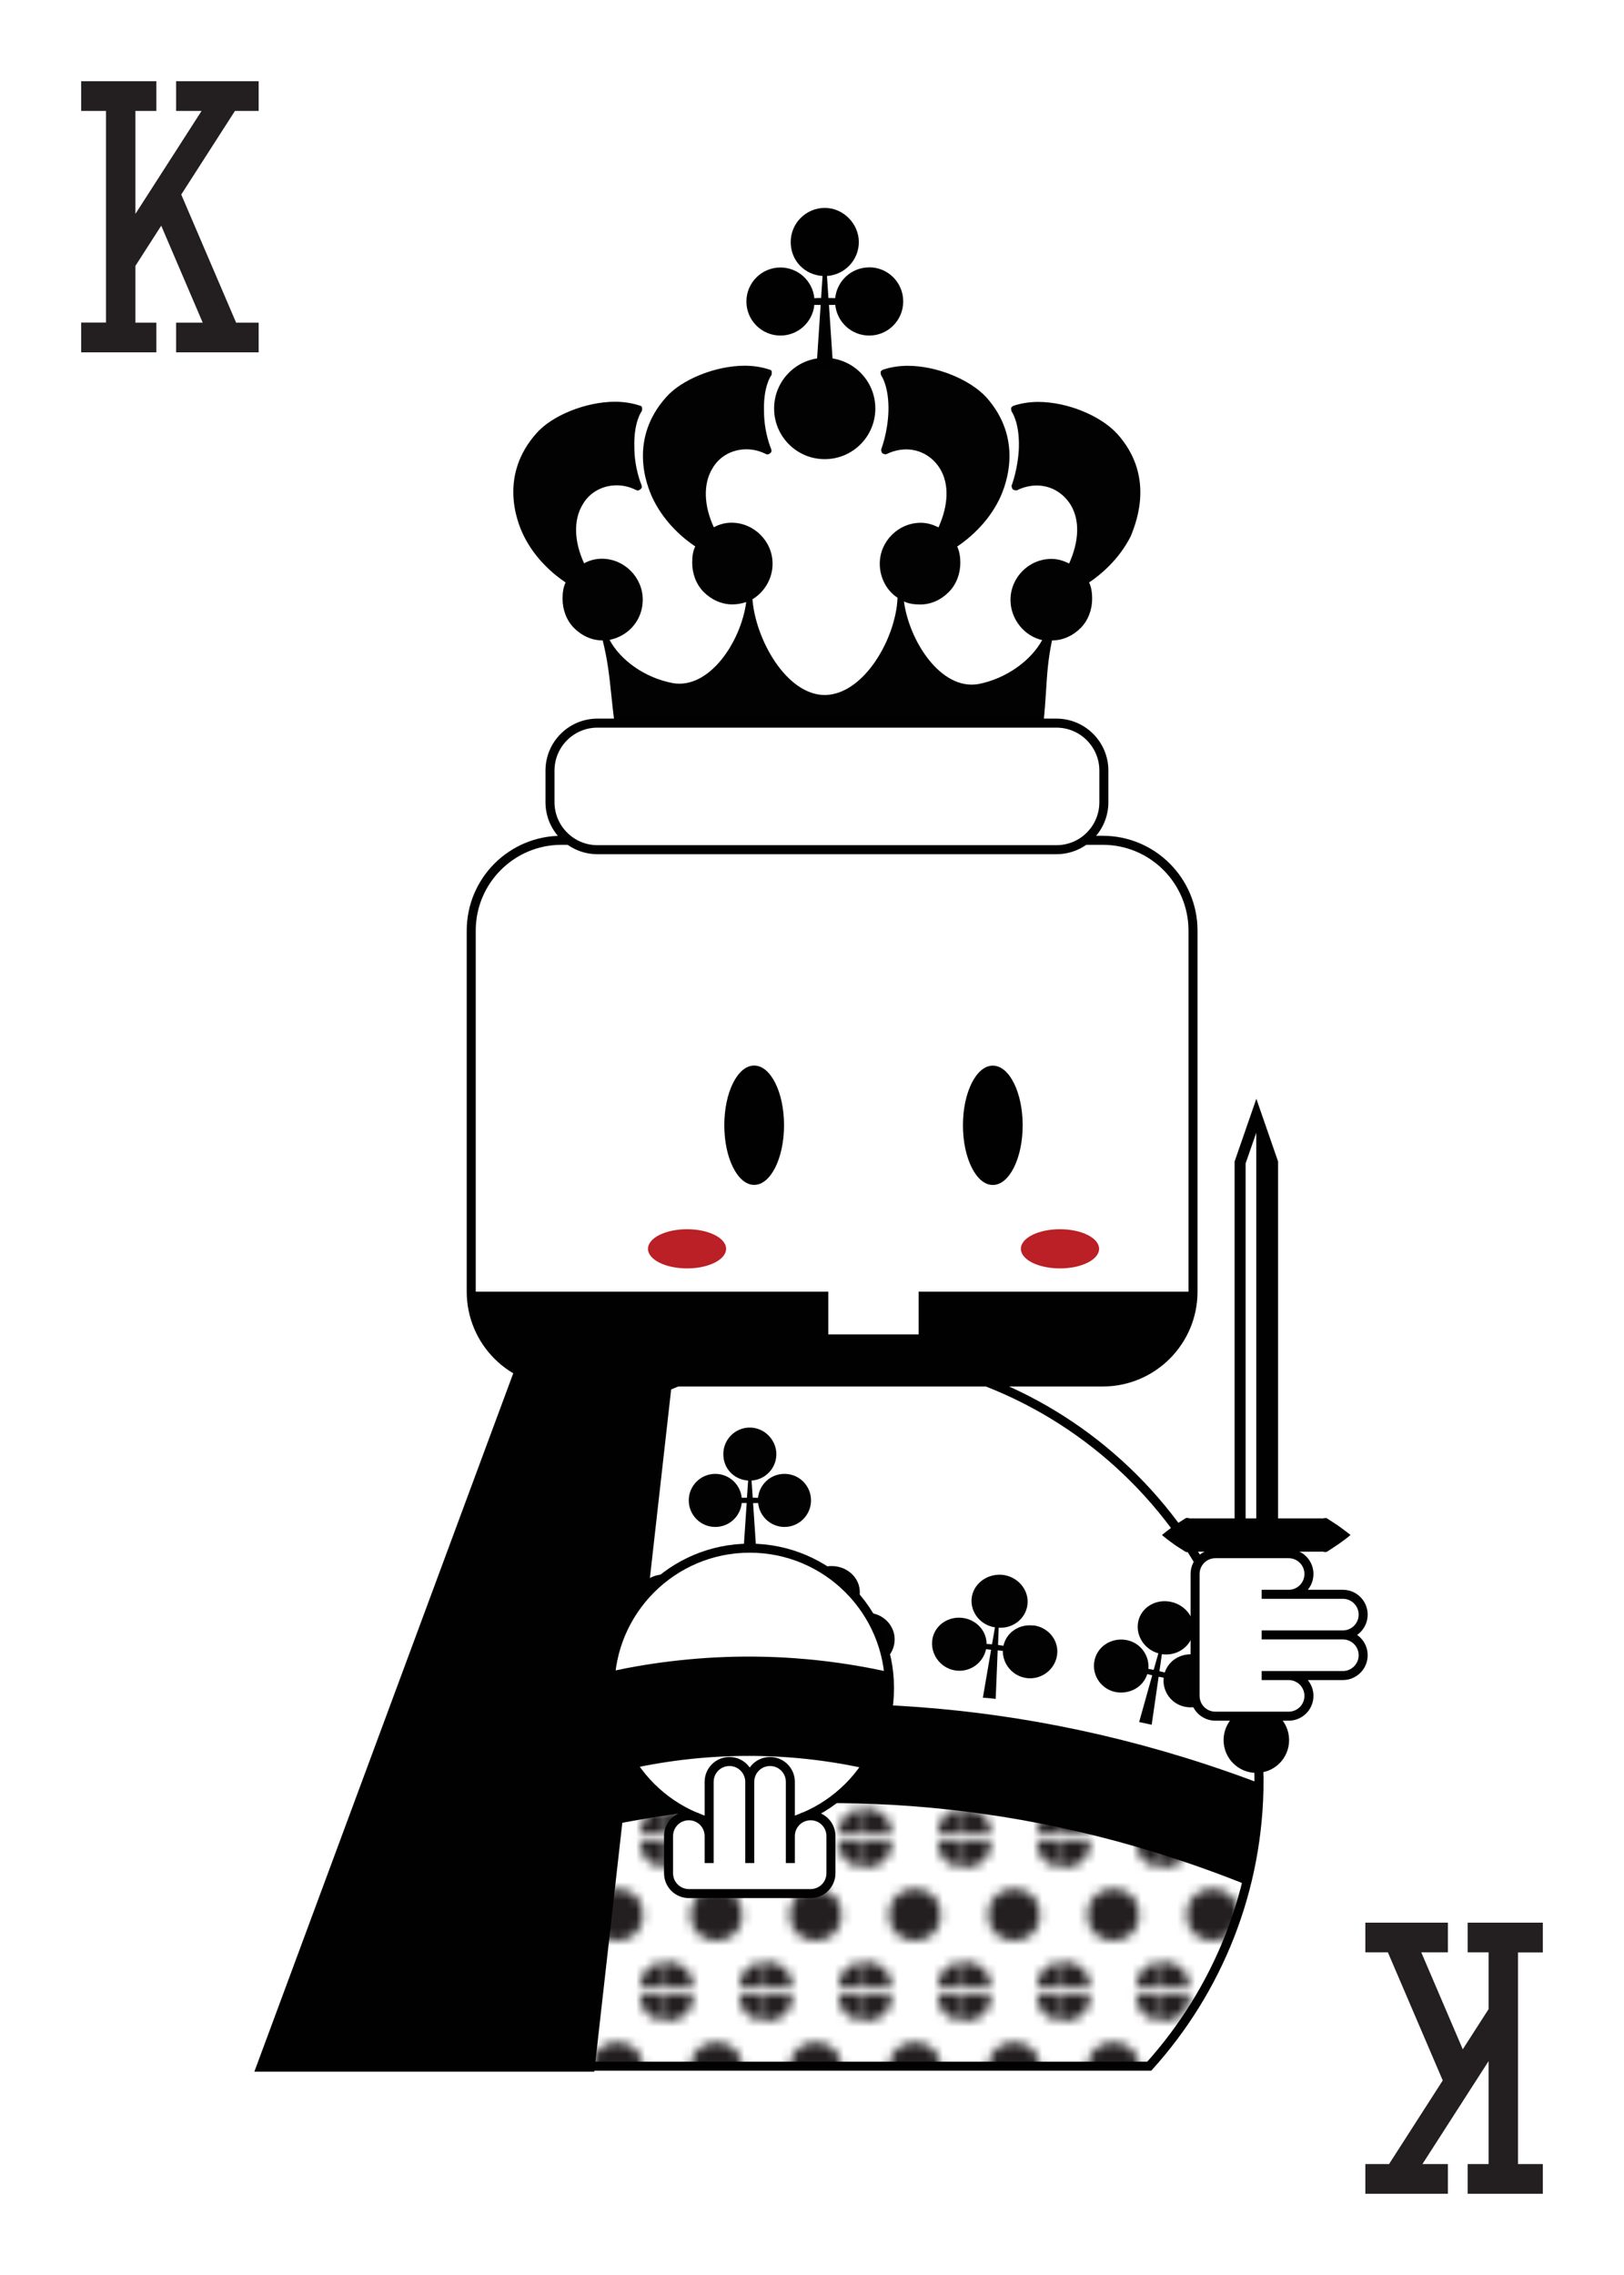 <?xml version="1.0" encoding="UTF-8"?>
<svg id="Layer_1" data-name="Layer 1" xmlns="http://www.w3.org/2000/svg" xmlns:xlink="http://www.w3.org/1999/xlink" viewBox="0 0 180 252">
  <defs>
    <style>
      .cls-1, .cls-2, .cls-3 {
        fill: none;
      }

      .cls-2, .cls-4, .cls-5, .cls-6, .cls-7, .cls-3 {
        stroke: #010101;
        stroke-miterlimit: 10;
      }

      .cls-8, .cls-7 {
        fill: #010101;
      }

      .cls-9 {
        fill: #231f20;
      }

      .cls-4, .cls-10, .cls-6 {
        fill: #fff;
      }

      .cls-5 {
        fill: url(#New_Pattern_Swatch_1);
      }

      .cls-5, .cls-3 {
        stroke-width: 11px;
      }

      .cls-11 {
        clip-path: url(#clippath-1);
      }

      .cls-12 {
        fill: #020202;
      }

      .cls-6 {
        stroke-linecap: round;
      }

      .cls-13 {
        fill: #ba2025;
      }

      .cls-14 {
        clip-path: url(#clippath);
      }
    </style>
    <clipPath id="clippath">
      <path class="cls-4" d="M139.54,197.2c0-26.13-21.19-47.32-47.31-47.32s-47.31,21.19-47.31,47.32c0,12.18,4.61,23.29,12.17,31.67h70.29c7.56-8.39,12.17-19.49,12.17-31.67Z"/>
    </clipPath>
    <pattern id="New_Pattern_Swatch_1" data-name="New Pattern Swatch 1" x="0" y="0" width="10.8" height="16.2" patternTransform="translate(-234 -918)" patternUnits="userSpaceOnUse" viewBox="0 0 10.8 16.2">
      <g>
        <rect class="cls-1" y="0" width="10.8" height="16.2"/>
        <circle class="cls-9" cx="10.8" cy="16.2" r="2.87"/>
        <circle class="cls-9" cx="0" cy="16.2" r="2.87"/>
        <circle class="cls-9" cx="5.4" cy="8.1" r="2.87"/>
        <circle class="cls-9" cx="10.8" cy="0" r="2.87"/>
        <circle class="cls-9" cx="0" cy="0" r="2.87"/>
      </g>
    </pattern>
    <clipPath id="clippath-1">
      <path class="cls-4" d="M83.1,171.49c8.56,0,15.49,6.94,15.49,15.49s-6.94,15.49-15.49,15.49-15.49-6.94-15.49-15.49,6.94-15.49,15.49-15.49Z"/>
    </clipPath>
  </defs>
  <g>
    <g>
      <path class="cls-12" d="M123.8,48.03c-1.8-1.97-5.48-3.51-8.73-3.51-1.02,0-1.97.17-2.74.43-.17.09-.26.17-.26.26,0,.17,0,.26.09.43,0,0,.85,1.2.77,3.94-.09,2.31-.77,4.11-.77,4.11-.09.17,0,.34.08.51.17.09.34.17.52.09.69-.34,1.45-.51,2.14-.51,1.54,0,2.91.77,3.77,2.14,1.03,1.71.94,4.02-.17,6.5-.69-.34-1.29-.51-1.97-.51-2.48,0-4.53,2.05-4.53,4.54,0,2.14,1.54,4.02,3.51,4.45-1.2,2.22-3.94,4.28-7.1,4.88-4.11.68-7.62-4.71-8.22-9.16.51.26,1.2.34,1.8.34h0c1.2,0,2.31-.51,3.16-1.37.86-.86,1.29-2.05,1.29-3.25,0-.6-.09-1.28-.35-1.8,1.29-.86,3.34-2.57,4.62-5.13.94-1.88,2.65-6.85-1.37-11.38-1.8-1.97-5.48-3.51-8.73-3.51-1.03,0-1.97.17-2.74.43-.17.09-.26.17-.26.26,0,.17,0,.26.09.43,0,0,.85,1.2.77,3.94-.08,2.31-.77,4.11-.77,4.11-.09.17,0,.34.08.51.17.09.34.17.51.09.69-.34,1.46-.51,2.14-.51,1.54,0,2.91.77,3.76,2.14,1.03,1.71.94,4.02-.17,6.5-.68-.34-1.29-.51-1.97-.51-2.48,0-4.54,2.05-4.54,4.54,0,1.54.77,2.99,1.97,3.76-.17,4.45-3.68,10.7-8.04,10.78-4.28,0-7.7-6.16-8.04-10.61,1.28-.77,2.23-2.23,2.23-3.94,0-2.48-2.06-4.54-4.54-4.54-.69,0-1.37.17-1.97.51-1.11-2.4-1.2-4.79-.17-6.5.77-1.37,2.22-2.14,3.77-2.14.77,0,1.46.17,2.14.51.17.08.34.08.51-.09.17-.08.17-.34.08-.51,0,0-.77-1.8-.77-4.11-.09-2.74.77-3.94.77-3.94.09-.08.09-.26.09-.43s-.17-.26-.26-.26c-.77-.26-1.71-.43-2.74-.43-3.25,0-7.02,1.54-8.73,3.51-4.03,4.54-2.31,9.5-1.37,11.38,1.29,2.57,3.34,4.28,4.62,5.13-.26.51-.34,1.11-.34,1.8,0,1.2.43,2.4,1.28,3.25.85.85,1.97,1.37,3.17,1.37h0c.51,0,1.03-.09,1.54-.26-.6,4.45-4.11,9.67-8.13,8.98-3.17-.6-5.82-2.57-7.02-4.79,2.14-.43,3.68-2.23,3.68-4.45,0-2.48-2.05-4.54-4.53-4.54-.69,0-1.37.17-1.97.51-1.11-2.4-1.2-4.79-.17-6.5.77-1.37,2.23-2.14,3.77-2.14.77,0,1.45.17,2.14.51.17.09.34.09.51-.09.17-.08.17-.34.09-.51,0,0-.77-1.8-.77-4.11-.09-2.74.77-3.94.77-3.94.09-.09.09-.26.09-.43s-.17-.26-.26-.26c-.77-.26-1.71-.43-2.74-.43-3.25,0-7.02,1.54-8.73,3.51-4.02,4.54-2.31,9.5-1.37,11.38,1.28,2.57,3.34,4.28,4.62,5.13-.25.51-.34,1.11-.34,1.8,0,1.2.43,2.4,1.28,3.25.86.86,1.97,1.37,3.17,1.37h0c1.11,4.45.69,6.59,2.14,14.29,12.49,7.79,33.72,7.62,46.04-.34,1.29-7.53.69-9.5,1.62-13.95,1.2,0,2.31-.51,3.17-1.37.85-.86,1.28-2.05,1.28-3.25,0-.6-.08-1.28-.34-1.8,1.28-.85,3.34-2.57,4.62-5.13.77-1.88,2.57-6.84-1.54-11.38Z"/>
      <path class="cls-12" d="M91.41,39.64c3.1,0,5.61,2.51,5.61,5.61s-2.51,5.61-5.61,5.61-5.61-2.51-5.61-5.61,2.51-5.61,5.61-5.61Z"/>
    </g>
    <g>
      <path class="cls-10" d="M139.54,197.2c0-26.13-21.19-47.32-47.31-47.32s-47.31,21.19-47.31,47.32c0,12.18,4.61,23.29,12.17,31.67h70.29c7.56-8.39,12.17-19.49,12.17-31.67Z"/>
      <g class="cls-14">
        <g>
          <path class="cls-12" d="M24.27,191.8c-1.48.6-2.22,2.2-1.77,3.62-.19.08-.38.15-.56.23l-.89-1.69c1.43-.72,2.1-2.39,1.5-3.83-.62-1.5-2.43-2.15-4.06-1.46-1.61.73-2.36,2.51-1.66,3.98.66,1.41,2.36,2.04,3.85,1.47l.65,1.79c-.18.09-.36.18-.54.26-.74-1.29-2.42-1.83-3.87-1.12-1.55.73-2.18,2.54-1.44,3.98.75,1.45,2.5,2.01,3.97,1.33,1.37-.67,2.06-2.22,1.58-3.65.17-.07.34-.15.51-.22l1.86,5.05c.43-.2.86-.38,1.29-.57l-2.48-4.77c.18-.08.34-.16.52-.24.73,1.31,2.34,1.85,3.76,1.28,1.51-.61,2.27-2.33,1.69-3.84-.59-1.53-2.34-2.24-3.92-1.6Z"/>
          <path class="cls-12" d="M41.65,185.76c-1.53.45-2.45,1.93-2.15,3.39-.2.06-.39.12-.58.17l-.69-1.77c1.49-.58,2.35-2.13,1.91-3.64-.45-1.55-2.19-2.44-3.86-1.9-1.66.54-2.6,2.22-2.08,3.76.5,1.48,2.1,2.3,3.65,1.9l.45,1.86c-.19.07-.38.13-.57.2-.59-1.37-2.2-2.08-3.72-1.57-1.6.56-2.46,2.26-1.91,3.78.55,1.53,2.25,2.32,3.79,1.78,1.46-.49,2.31-1.97,2.01-3.44.18-.05.35-.11.54-.17l1.28,5.23,1.36-.44-1.94-5.01c.18-.06.36-.12.54-.19.58,1.37,2.14,2.13,3.61,1.7,1.57-.48,2.51-2.07,2.09-3.64-.42-1.57-2.1-2.51-3.73-2.01Z"/>
          <path class="cls-12" d="M59.56,181.53c-1.57.27-2.63,1.7-2.48,3.18-.2.04-.4.07-.6.11l-.51-1.84c1.54-.42,2.54-1.92,2.26-3.45-.3-1.6-1.92-2.61-3.64-2.26-1.71.34-2.81,1.92-2.45,3.52.34,1.51,1.85,2.48,3.44,2.27l.25,1.89c-.2.04-.39.09-.58.13-.45-1.42-1.98-2.31-3.54-1.93-1.65.39-2.68,1.98-2.29,3.55.39,1.57,2,2.55,3.6,2.17,1.5-.37,2.5-1.74,2.35-3.23.18-.03.36-.07.55-.1l.74,5.33,1.4-.28-1.42-5.18c.19-.04.37-.08.56-.13.44,1.43,1.9,2.29,3.42,2.03,1.62-.28,2.71-1.8,2.45-3.4-.26-1.61-1.83-2.67-3.51-2.39Z"/>
          <path class="cls-12" d="M77.8,179.15c-1.59.09-2.78,1.43-2.79,2.91-.2.02-.41.03-.61.05l-.32-1.88c1.58-.26,2.72-1.67,2.6-3.21-.13-1.63-1.65-2.79-3.39-2.61-1.74.18-2.99,1.63-2.79,3.24.19,1.55,1.59,2.68,3.19,2.62l.06,1.91c-.2.03-.4.05-.59.08-.31-1.45-1.74-2.5-3.33-2.29-1.68.23-2.86,1.72-2.63,3.33.23,1.61,1.74,2.73,3.36,2.5,1.53-.2,2.67-1.45,2.66-2.96.18-.02.37-.03.56-.05l.2,5.38,1.42-.15-.89-5.3c.19-.02.37-.05.57-.07.3,1.48,1.66,2.45,3.2,2.37,1.63-.11,2.88-1.51,2.78-3.13-.1-1.63-1.55-2.85-3.25-2.73Z"/>
          <path class="cls-12" d="M96.2,178.63c-1.6-.01-2.92,1.14-3.07,2.63-.21,0-.41-.01-.61-.02l-.13-1.9c1.59-.09,2.88-1.35,2.91-2.91.04-1.62-1.36-2.95-3.11-2.96-1.75-.02-3.14,1.3-3.11,2.94.03,1.55,1.31,2.81,2.91,2.93l-.13,1.9c-.2,0-.4,0-.6.01-.15-1.48-1.47-2.68-3.07-2.61-1.7.05-3.02,1.41-2.96,3.03.07,1.62,1.45,2.89,3.08,2.84,1.54-.07,2.8-1.19,2.95-2.68.19,0,.37,0,.56.01l-.35,5.37h1.43s-.34-5.35-.34-5.35c.19,0,.38,0,.57,0,.14,1.48,1.4,2.66,2.94,2.67,1.64.05,3.02-1.19,3.09-2.81.07-1.62-1.25-3.02-2.95-3.07Z"/>
          <path class="cls-12" d="M114.54,180.06c-1.58-.2-3.01.78-3.32,2.24-.2-.03-.4-.06-.6-.09l.07-1.91c1.59.1,3-1,3.19-2.55.2-1.61-1.04-3.11-2.78-3.31-1.74-.15-3.27,1.04-3.41,2.65-.13,1.55,1.01,2.93,2.59,3.17l-.33,1.88c-.2-.01-.4-.02-.6-.04,0-1.49-1.19-2.76-2.79-2.9-1.69-.14-3.15,1.04-3.25,2.67-.1,1.61,1.14,3.05,2.77,3.19,1.53.13,2.91-.91,3.21-2.38.18.02.37.04.56.06l-.91,5.31c.47.04.95.07,1.42.14l.22-5.38c.19.02.37.04.57.06-.01,1.49,1.11,2.81,2.64,3.01,1.62.21,3.13-.92,3.37-2.53.24-1.61-.93-3.09-2.62-3.31Z"/>
          <path class="cls-12" d="M132.65,183.32c-1.56-.34-3.09.51-3.55,1.94-.2-.05-.4-.09-.59-.14l.27-1.89c1.58.24,3.1-.73,3.45-2.25.37-1.58-.72-3.16-2.43-3.54-1.71-.37-3.34.62-3.65,2.22-.29,1.53.7,3.05,2.24,3.48l-.52,1.83c-.2-.04-.4-.08-.59-.11.15-1.47-.89-2.94-2.47-3.2-1.68-.29-3.25.77-3.52,2.38-.27,1.6.82,3.12,2.43,3.4,1.52.24,2.98-.56,3.44-2,.18.04.36.08.55.13l-1.45,5.18,1.39.3.77-5.32c.19.04.37.07.56.11-.17,1.48.82,2.89,2.32,3.21,1.6.34,3.2-.54,3.6-2.13.4-1.56-.59-3.24-2.26-3.6Z"/>
          <path class="cls-12" d="M150.32,188.44c-1.49-.56-3.13.21-3.72,1.56-.19-.07-.39-.13-.58-.19l.46-1.85c1.55.38,3.17-.45,3.67-1.92.53-1.54-.4-3.21-2.07-3.73-1.67-.52-3.4.31-3.86,1.87-.45,1.49.39,3.09,1.88,3.66l-.71,1.77c-.19-.06-.39-.11-.58-.17.3-1.46-.6-2.96-2.13-3.44-1.61-.54-3.31.44-3.74,1.99-.43,1.58.52,3.13,2.07,3.65,1.47.46,3.03-.27,3.62-1.64.18.06.35.12.53.18l-1.97,5.01,1.36.43,1.3-5.21c.19.05.36.1.55.16-.32,1.47.55,2.9,1.99,3.44,1.54.56,3.24-.22,3.8-1.74.56-1.53-.28-3.24-1.88-3.82Z"/>
          <path class="cls-12" d="M167.39,195.27c-1.43-.7-3.11-.14-3.84,1.17-.19-.08-.37-.16-.56-.24l.63-1.8c1.52.5,3.18-.12,3.82-1.54.33-.74.32-1.56.02-2.29-.31-.71-.9-1.31-1.71-1.65-1.61-.67-3.41,0-4.03,1.5-.59,1.44.09,3.11,1.52,3.81l-.87,1.7c-.19-.07-.38-.15-.56-.22.44-1.43-.31-3-1.79-3.61-1.57-.65-3.31.04-3.9,1.57-.58,1.49.17,3.24,1.69,3.87,1.42.59,3.05.01,3.77-1.29.17.07.34.15.52.22l-2.45,4.8,1.32.55,1.8-5.06c.18.07.35.14.53.21-.45,1.41.26,2.96,1.64,3.64,1.49.7,3.25.08,3.95-1.38.7-1.47.02-3.24-1.52-3.97Z"/>
        </g>
        <path class="cls-5" d="M38.23,206.06v38.34h108v-38.14c-50.92-23.29-94.3-6.75-108-.2Z"/>
      </g>
      <path class="cls-2" d="M139.54,197.2c0-26.13-21.19-47.32-47.31-47.32s-47.31,21.19-47.31,47.32c0,12.18,4.61,23.29,12.17,31.67h70.29c7.56-8.39,12.17-19.49,12.17-31.67Z"/>
    </g>
    <polygon class="cls-7" points="60.58 143.6 28.91 228.98 65.42 228.98 74.27 150.5 60.58 143.6"/>
    <g>
      <path class="cls-4" d="M132.23,143.08c0,5.52-4.48,10-10,10h-60c-5.52,0-10-4.48-10-10v-40c0-5.52,4.48-10,10-10h60c5.52,0,10,4.48,10,10v40Z"/>
      <g>
        <g>
          <path class="cls-8" d="M83.59,118.03c1.83,0,3.31,2.96,3.31,6.61s-1.48,6.61-3.31,6.61-3.31-2.96-3.31-6.61,1.48-6.61,3.31-6.61Z"/>
          <ellipse class="cls-8" cx="110.04" cy="124.65" rx="3.31" ry="6.61"/>
        </g>
        <g>
          <path class="cls-13" d="M76.15,136.16c2.39,0,4.33.97,4.33,2.17s-1.94,2.17-4.33,2.17-4.33-.97-4.33-2.17,1.94-2.17,4.33-2.17Z"/>
          <path class="cls-13" d="M117.48,136.16c2.4,0,4.34.97,4.34,2.17s-1.94,2.17-4.34,2.17-4.33-.97-4.33-2.17,1.94-2.17,4.33-2.17Z"/>
        </g>
      </g>
      <path class="cls-8" d="M101.82,143.08v4.73h-10.01v-4.73h-39.58c0,5.52,4.48,10,10,10h60c5.52,0,10-4.48,10-10h-30.41Z"/>
    </g>
    <path class="cls-4" d="M122.35,88.86c0,2.91-2.35,5.26-5.26,5.26h-50.87c-2.9,0-5.26-2.36-5.26-5.26v-3.5c0-2.91,2.36-5.26,5.26-5.26h50.87c2.91,0,5.26,2.36,5.26,5.26v3.5Z"/>
    <path class="cls-8" d="M96.33,29.62c-1.96,0-3.56,1.49-3.76,3.4-.25,0-.5-.01-.75-.01l-.16-2.44c1.97-.13,3.53-1.76,3.53-3.76s-1.69-3.78-3.77-3.78-3.78,1.69-3.78,3.78,1.56,3.63,3.53,3.76l-.16,2.44c-.25,0-.5,0-.75.02-.19-1.91-1.8-3.4-3.76-3.4-2.08,0-3.77,1.69-3.77,3.77s1.69,3.77,3.77,3.77c1.96,0,3.57-1.49,3.76-3.4.23,0,.46.01.7.01l-.46,6.89h1.84l-.46-6.89c.24,0,.47,0,.7-.01.19,1.91,1.8,3.4,3.76,3.4,2.09,0,3.77-1.69,3.77-3.78s-1.68-3.78-3.77-3.78Z"/>
    <g>
      <g>
        <path class="cls-10" d="M83.1,171.49c8.56,0,15.49,6.94,15.49,15.49s-6.94,15.49-15.49,15.49-15.49-6.94-15.49-15.49,6.94-15.49,15.49-15.49Z"/>
        <g class="cls-11">
          <path class="cls-3" d="M111.15,195.25c-26.45-12.1-48.99-3.51-56.1-.1"/>
        </g>
        <path class="cls-2" d="M83.1,171.49c8.56,0,15.49,6.94,15.49,15.49s-6.94,15.49-15.49,15.49-15.49-6.94-15.49-15.49,6.94-15.49,15.49-15.49Z"/>
      </g>
      <path class="cls-12" d="M86.94,163.26c-1.52,0-2.78,1.16-2.92,2.65-.2,0-.39-.01-.59-.01l-.13-1.9c1.54-.1,2.75-1.37,2.75-2.93s-1.32-2.94-2.94-2.94-2.94,1.31-2.94,2.94,1.21,2.83,2.75,2.93l-.13,1.9c-.19,0-.39,0-.58.01-.15-1.49-1.4-2.65-2.93-2.65-1.62,0-2.94,1.31-2.94,2.94s1.32,2.94,2.94,2.94c1.53,0,2.78-1.16,2.93-2.65.18,0,.36,0,.55,0l-.36,5.37h1.43l-.36-5.36c.19,0,.37,0,.56-.01.14,1.48,1.4,2.65,2.92,2.65,1.62,0,2.94-1.32,2.94-2.94,0-1.63-1.31-2.94-2.94-2.94Z"/>
      <path class="cls-6" d="M74.1,203.38c0-1.24,1-2.25,2.25-2.25s2.25,1.01,2.25,2.25v2.99-9c0-1.25,1.01-2.25,2.25-2.25s2.25,1.01,2.25,2.25v9-9c0-1.25,1.01-2.25,2.25-2.25s2.25,1.01,2.25,2.25v9-2.99c0-1.24,1-2.25,2.25-2.25s2.25,1.01,2.25,2.25v4.12h0c0,1.24-1.01,2.25-2.25,2.25h-13.5c-1.24,0-2.25-1.01-2.25-2.25h0v-4.12Z"/>
    </g>
    <g>
      <path class="cls-8" d="M139.25,189.12c2,0,3.63,1.62,3.63,3.63s-1.62,3.63-3.63,3.63-3.63-1.62-3.63-3.63,1.62-3.63,3.63-3.63Z"/>
      <path class="cls-8" d="M141.66,192.96h-4.82v-64.3l2.41-6.95,2.41,6.95v64.3ZM139.25,125.45l-1.19,3.42v62.87h1.18v-66.28Z"/>
      <path class="cls-8" d="M128.81,170.02s.33-.29.9-.71c.29-.21.63-.47,1.03-.71.2-.13.41-.26.64-.41.22-.14.46.05.7,0h14.35c.25.06.48-.14.7.03.22.14.44.28.63.41.4.25.75.5,1.03.71.57.42.9.69.9.69,0,0-.32.28-.9.7-.29.21-.63.46-1.03.71-.2.13-.41.27-.63.41-.22.17-.46-.03-.7.03h-14.35c-.24-.05-.48.13-.7,0-.22-.15-.44-.28-.64-.41-.4-.24-.74-.5-1.03-.71-.57-.42-.9-.71-.9-.71Z"/>
      <path class="cls-6" d="M142.83,172.1c1.24,0,2.25,1,2.25,2.25s-1.01,2.25-2.25,2.25h-2.99,9c1.25,0,2.25,1.01,2.25,2.25s-1.01,2.25-2.25,2.25h-9,9c1.25,0,2.25,1.01,2.25,2.25s-1.01,2.25-2.25,2.25h-9,2.99c1.24,0,2.25,1,2.25,2.25s-1.01,2.25-2.25,2.25h-8.12c-1.24,0-2.25-1-2.25-2.25v-13.5c0-1.24,1.01-2.25,2.25-2.25h8.12Z"/>
    </g>
  </g>
  <g>
    <path class="cls-9" d="M9,35.73h2.75V12.29h-2.75v-3.29h8.33v3.29h-2.32v11.4l7.33-11.4h-2.82v-3.29h9.15v3.29h-2.63l-5.95,9.26,6.08,14.19h2.5v3.29h-9.15v-3.29h2.95l-4.6-10.74-2.86,4.45v6.29h2.32v3.29h-8.33v-3.29Z"/>
    <path class="cls-9" d="M171,216.27h-2.75v23.44h2.75v3.29h-8.33v-3.29h2.32v-11.4l-7.33,11.4h2.82v3.29h-9.15v-3.29h2.63l5.95-9.26-6.08-14.19h-2.5v-3.29h9.15v3.29h-2.95l4.6,10.74,2.86-4.45v-6.29h-2.32v-3.29h8.33v3.29Z"/>
  </g>
</svg>